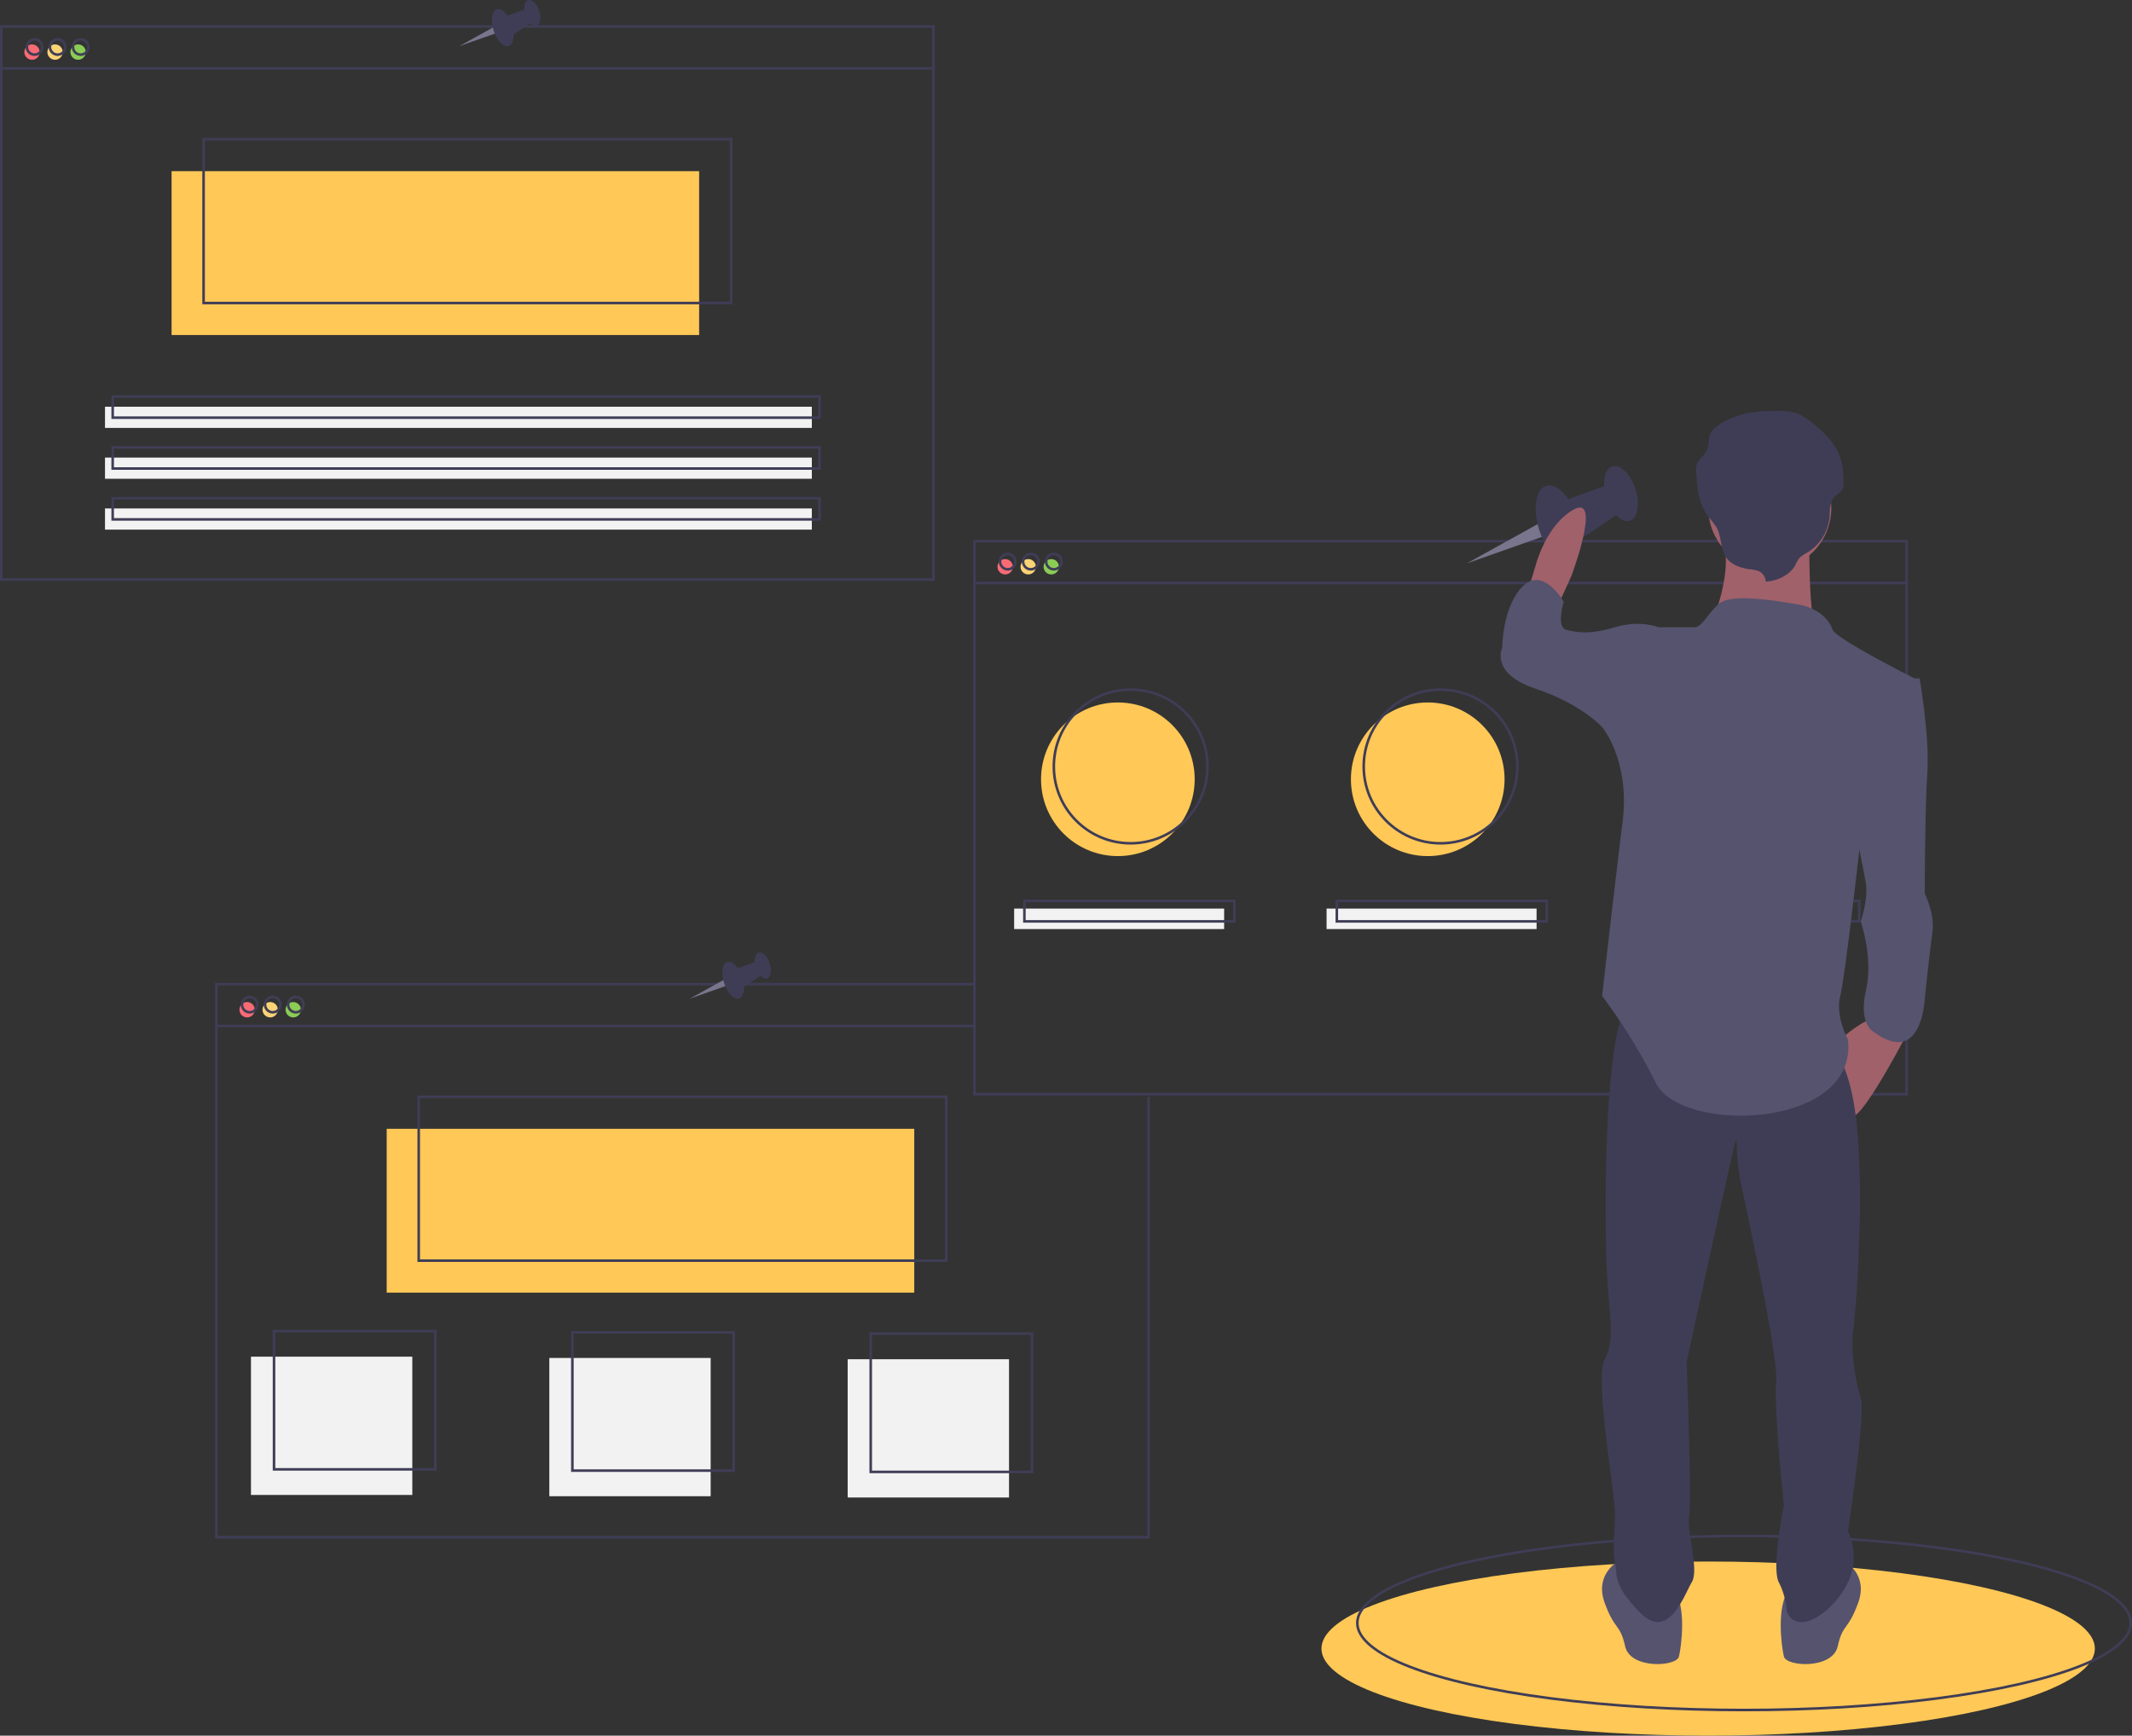 <svg id="e66cdcae-b662-46fb-b424-18ba1a805fb0" data-name="Layer 1" xmlns="http://www.w3.org/2000/svg" width="832.5" height="677.845" viewBox="0 0 832.5 677.845"><rect x="0" y="0" width="832.5" height="677.845" fill="#333333" stroke="none"/><title>bookmarks</title><ellipse cx="667" cy="643.845" rx="151" ry="34" fill="#ffc857"/><ellipse cx="681" cy="633.845" rx="151" ry="34" fill="none" stroke="#3f3d56" stroke-miterlimit="10"/><circle cx="436.5" cy="304.345" r="30" fill="#ffc857"/><circle cx="557.5" cy="304.345" r="30" fill="#ffc857"/><circle cx="678.5" cy="304.345" r="30" fill="#ffc857"/><circle cx="12.5" cy="20.345" r="3" fill="#f86b75"/><circle cx="21.5" cy="20.345" r="3" fill="#fad375"/><circle cx="30.5" cy="20.345" r="3" fill="#8bcc55"/><rect x="67" y="66.845" width="206" height="64" fill="#ffc857"/><rect x="0.5" y="10.345" width="364" height="216" fill="none" stroke="#3f3d56" stroke-miterlimit="10"/><line x1="0.5" y1="26.703" x2="364.5" y2="26.703" fill="none" stroke="#3f3d56" stroke-miterlimit="10"/><circle cx="13.5" cy="18.345" r="3" fill="none" stroke="#3f3d56" stroke-miterlimit="10"/><circle cx="22.5" cy="18.345" r="3" fill="none" stroke="#3f3d56" stroke-miterlimit="10"/><circle cx="31.5" cy="18.345" r="3" fill="none" stroke="#3f3d56" stroke-miterlimit="10"/><rect x="79.5" y="54.345" width="206" height="64" fill="none" stroke="#3f3d56" stroke-miterlimit="10"/><rect x="41" y="158.845" width="276" height="8.276" fill="#f2f2f2"/><rect x="41" y="178.707" width="276" height="8.276" fill="#f2f2f2"/><rect x="41" y="198.569" width="276" height="8.276" fill="#f2f2f2"/><rect x="44" y="154.845" width="276" height="8.276" fill="none" stroke="#3f3d56" stroke-miterlimit="10"/><rect x="44" y="174.707" width="276" height="8.276" fill="none" stroke="#3f3d56" stroke-miterlimit="10"/><rect x="44" y="194.569" width="276" height="8.276" fill="none" stroke="#3f3d56" stroke-miterlimit="10"/><circle cx="96.5" cy="394.345" r="3" fill="#f86b75"/><circle cx="105.5" cy="394.345" r="3" fill="#fad375"/><circle cx="114.5" cy="394.345" r="3" fill="#8bcc55"/><rect x="151" y="440.845" width="206" height="64" fill="#ffc857"/><polyline points="448.5 428.345 448.5 600.345 84.5 600.345 84.5 384.345 380.5 384.345" fill="none" stroke="#3f3d56" stroke-miterlimit="10"/><line x1="84.5" y1="400.703" x2="381" y2="400.703" fill="none" stroke="#3f3d56" stroke-miterlimit="10"/><circle cx="97.5" cy="392.345" r="3" fill="none" stroke="#3f3d56" stroke-miterlimit="10"/><circle cx="106.5" cy="392.345" r="3" fill="none" stroke="#3f3d56" stroke-miterlimit="10"/><circle cx="115.5" cy="392.345" r="3" fill="none" stroke="#3f3d56" stroke-miterlimit="10"/><rect x="163.5" y="428.345" width="206" height="64" fill="none" stroke="#3f3d56" stroke-miterlimit="10"/><circle cx="392.5" cy="221.345" r="3" fill="#f86b75"/><circle cx="401.5" cy="221.345" r="3" fill="#fad375"/><circle cx="410.5" cy="221.345" r="3" fill="#8bcc55"/><rect x="380.5" y="211.345" width="364" height="216" fill="none" stroke="#3f3d56" stroke-miterlimit="10"/><line x1="380.5" y1="227.703" x2="744.5" y2="227.703" fill="none" stroke="#3f3d56" stroke-miterlimit="10"/><circle cx="393.5" cy="219.345" r="3" fill="none" stroke="#3f3d56" stroke-miterlimit="10"/><circle cx="402.5" cy="219.345" r="3" fill="none" stroke="#3f3d56" stroke-miterlimit="10"/><circle cx="411.5" cy="219.345" r="3" fill="none" stroke="#3f3d56" stroke-miterlimit="10"/><circle cx="441.5" cy="299.345" r="30" fill="none" stroke="#3f3d56" stroke-miterlimit="10"/><circle cx="562.5" cy="299.345" r="30" fill="none" stroke="#3f3d56" stroke-miterlimit="10"/><circle cx="683.5" cy="299.345" r="30" fill="none" stroke="#3f3d56" stroke-miterlimit="10"/><rect x="396" y="354.845" width="82" height="8" fill="#f2f2f2"/><rect x="518" y="354.845" width="82" height="8" fill="#f2f2f2"/><rect x="640" y="354.845" width="82" height="8" fill="#f2f2f2"/><rect x="400" y="351.845" width="82" height="8" fill="none" stroke="#3f3d56" stroke-miterlimit="10"/><rect x="522" y="351.845" width="82" height="8" fill="none" stroke="#3f3d56" stroke-miterlimit="10"/><rect x="644" y="351.845" width="82" height="8" fill="none" stroke="#3f3d56" stroke-miterlimit="10"/><rect x="98" y="529.845" width="63" height="54" fill="#f2f2f2"/><rect x="214.5" y="530.345" width="63" height="54" fill="#f2f2f2"/><rect x="331" y="530.845" width="63" height="54" fill="#f2f2f2"/><rect x="107" y="519.845" width="63" height="54" fill="none" stroke="#3f3d56" stroke-miterlimit="10"/><rect x="223.5" y="520.345" width="63" height="54" fill="none" stroke="#3f3d56" stroke-miterlimit="10"/><rect x="340" y="520.845" width="63" height="54" fill="none" stroke="#3f3d56" stroke-miterlimit="10"/><polygon points="600.786 204.492 572.726 220.039 602.65 209.483 600.786 204.492" fill="#79758c"/><ellipse cx="792.31" cy="315.866" rx="7.829" ry="15.772" transform="translate(-242.574 149.134) rotate(-17.994)" fill="#3f3d56"/><ellipse cx="816.715" cy="303.839" rx="5.906" ry="11.137" transform="translate(-237.665 156.085) rotate(-17.994)" fill="#3f3d56"/><polygon points="610.365 195.681 628.977 188.961 632.933 199.919 614.919 212.087 610.365 195.681" fill="#3f3d56"/><path d="M792.335,347.046l5-11s12-32,1-26-15,22-15,22l-3,10Z" transform="translate(-183.75 -111.078)" fill="#a0616a"/><path d="M929.335,513.046s-17,33-22,34-5-30-5-30,10-9,14-8S929.335,513.046,929.335,513.046Z" transform="translate(-183.75 -111.078)" fill="#a0616a"/><path d="M904.335,721.046s9,5,5,16-6,8-8,17-20,8-21,4-3-20,2-26S904.335,721.046,904.335,721.046Z" transform="translate(-183.75 -111.078)" fill="#55536e"/><path d="M815.335,721.046s-9,5-5,16,6,8,8,17,20,8,21,4,3-20-2-26S815.335,721.046,815.335,721.046Z" transform="translate(-183.75 -111.078)" fill="#55536e"/><path d="M899.335,521.046s8,5,10,36-1,66-2,74,1,20,3,26-5,52-5,52a23.433,23.433,0,0,1,0,20c-5,11-20,22-24,11a27.131,27.131,0,0,0-3-11c-3-6,2-30,2-30s-4-38-3-48-12-69-14-79-1-18-2-15-19,86-19,86,2,53,1,60,4,21,1,26-9,23-20,12-9-15-10-20,0-11,0-19-8-53-4-60,2-16,1-32-2-93,8-107S899.335,521.046,899.335,521.046Z" transform="translate(-183.75 -111.078)" fill="#3f3d56"/><circle cx="691.085" cy="198.469" r="24" fill="#a0616a"/><path d="M890.335,319.046s-1,36,4,42-43-5-43-5,11-23,4-38S890.335,319.046,890.335,319.046Z" transform="translate(-183.75 -111.078)" fill="#a0616a"/><path d="M899.335,357.046s-2-8-14-10-26.191-4-30.595,0-6.405,9-9.405,9h-14l-22,39s11,13,8,37-8,68-8,68a219.995,219.995,0,0,1,21,34c10,20,79,18,75-17,0,0-5-9-3-17s8-62,8-62l23-61S901.335,361.046,899.335,357.046Z" transform="translate(-183.75 -111.078)" fill="#55536e"/><path d="M926.335,376.046h7s4,23,3,37-1,47-1,47,4,8,3,15-3,26-3,26-1,27-20,13c0,0-6-3-3-16s-2-27-2-27,3-9,2-15-5-25-5-25Z" transform="translate(-183.75 -111.078)" fill="#55536e"/><path d="M836.335,359.046l-5-3s-7-3-17,0-15,2-19,1-1-11-1-11-8-14-16-6-8,24-8,24-5,10,13,16,26,15,26,15h20Z" transform="translate(-183.75 -111.078)" fill="#55536e"/><path d="M873.208,338.194a4.636,4.636,0,0,0-2.875-4.13,13.109,13.109,0,0,0-3.417-.675c-3.405-.439-6.908-1.688-8.892-4.289-2.641-3.464-1.919-8.309-4.036-12.07a41.86,41.86,0,0,0-3.227-4.24c-3.694-4.944-4.345-11.255-4.682-17.26a7.41,7.41,0,0,1,.407-3.606,13.863,13.863,0,0,1,2.282-2.816,9.352,9.352,0,0,0,2.262-6.241c-.108-4.651,6.546-7.776,11.259-9.382s9.823-1.862,14.844-1.93c2.886-.039,5.865-.005,8.518,1.049a19.607,19.607,0,0,1,4.271,2.543c5.56,4.07,10.782,9.073,12.648,15.406a33.311,33.311,0,0,1,1.013,8.848,5.791,5.791,0,0,1-.396,2.723c-.667,1.342-2.24,2.068-3.257,3.206-1.899,2.125-1.561,5.2-1.802,7.95a18.21,18.21,0,0,1-8.944,13.773,11.406,11.406,0,0,0-2.797,1.934,12.279,12.279,0,0,0-1.543,2.693C882.845,335.517,877.805,338.058,873.208,338.194Z" transform="translate(-183.75 -111.078)" fill="#3f3d56"/><polygon points="192.598 10.671 179.278 18.05 193.483 13.04 192.598 10.671" fill="#79758c"/><ellipse cx="380.038" cy="121.889" rx="3.716" ry="7.487" transform="translate(-202.816 12.286) rotate(-17.994)" fill="#3f3d56"/><ellipse cx="391.623" cy="116.18" rx="2.804" ry="5.286" transform="translate(-200.485 15.586) rotate(-17.994)" fill="#3f3d56"/><polygon points="197.145 6.488 205.98 3.299 207.858 8.5 199.307 14.276 197.145 6.488" fill="#3f3d56"/><polygon points="282.598 382.671 269.278 390.05 283.483 385.04 282.598 382.671" fill="#79758c"/><ellipse cx="470.038" cy="493.889" rx="3.716" ry="7.487" transform="translate(-313.332 58.285) rotate(-17.994)" fill="#3f3d56"/><ellipse cx="481.623" cy="488.18" rx="2.804" ry="5.286" transform="translate(-311.002 61.584) rotate(-17.994)" fill="#3f3d56"/><polygon points="287.145 378.488 295.98 375.299 297.858 380.5 289.307 386.276 287.145 378.488" fill="#3f3d56"/></svg>
